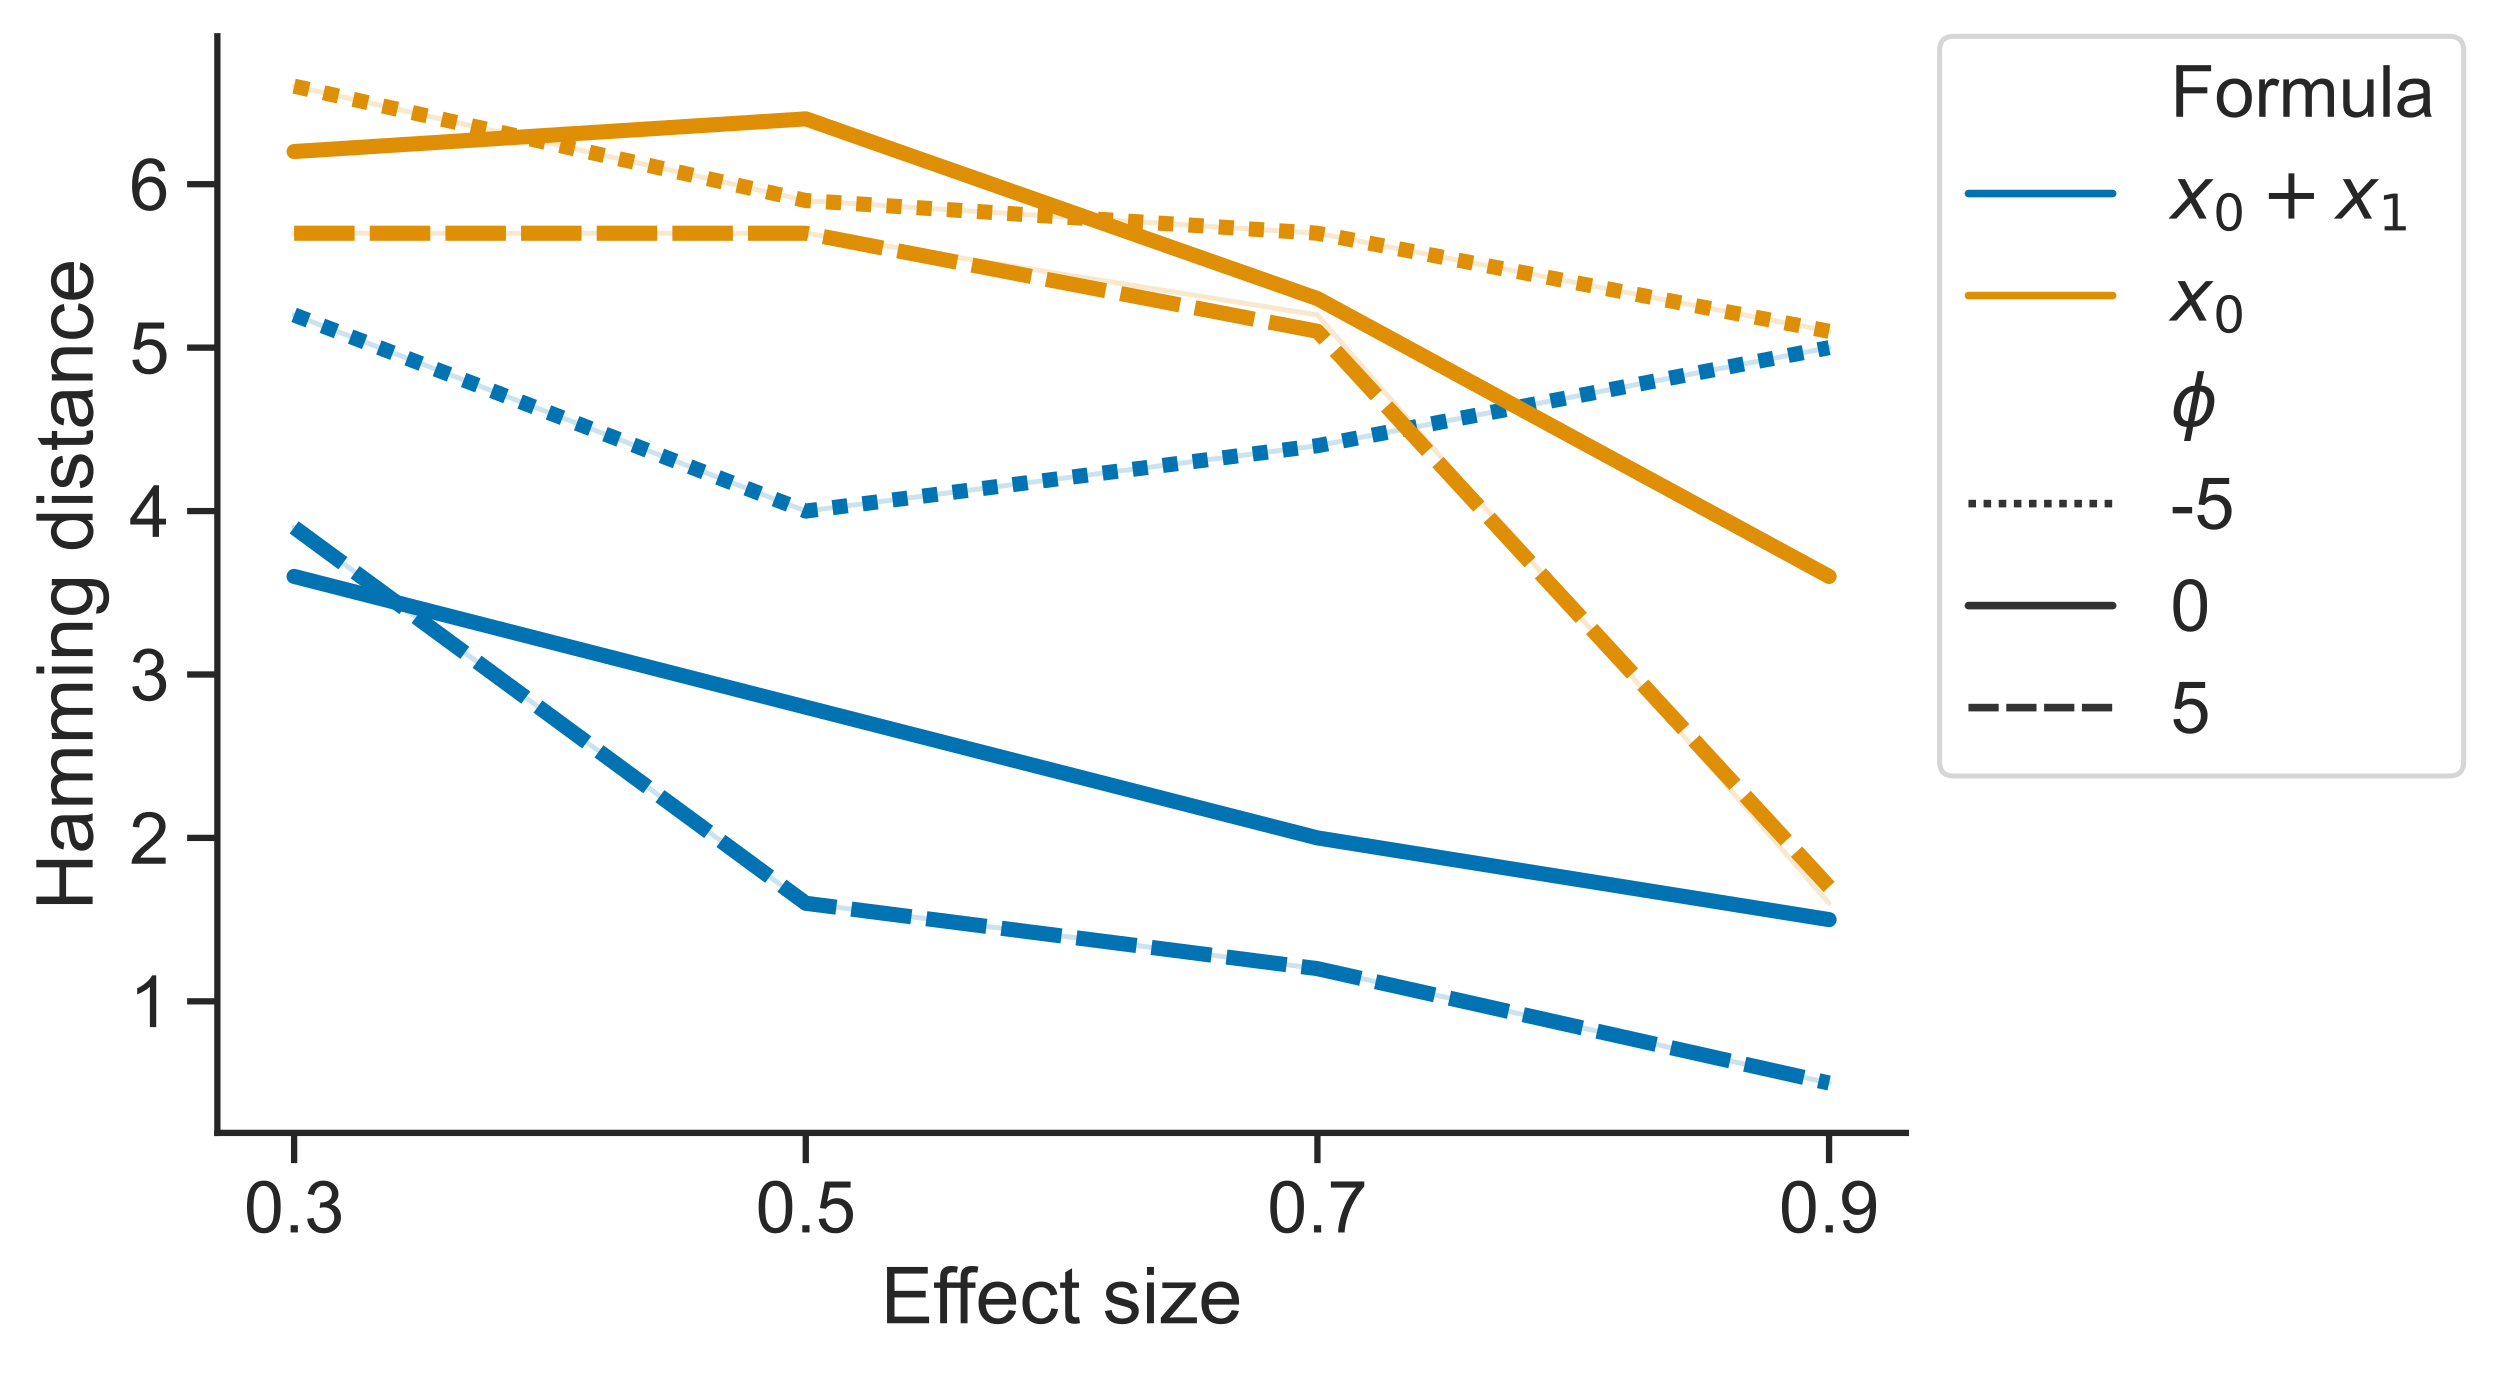 <?xml version="1.0" encoding="utf-8" standalone="no"?>
<!DOCTYPE svg PUBLIC "-//W3C//DTD SVG 1.1//EN"
  "http://www.w3.org/Graphics/SVG/1.1/DTD/svg11.dtd">
<!-- Created with matplotlib (https://matplotlib.org/) -->
<svg height="272.684pt" version="1.1" viewBox="0 0 495.718 272.684" width="495.718pt" xmlns="http://www.w3.org/2000/svg" xmlns:xlink="http://www.w3.org/1999/xlink">
 <defs>
  <style type="text/css">*{stroke-linecap:butt;stroke-linejoin:round;}</style>
 </defs>
 <g id="figure_1">
  <g id="patch_1">
   <path d="M 0 272.684 
L 495.718 272.684 
L 495.718 0 
L 0 0 
z
" style="fill:#ffffff;"/>
  </g>
  <g id="axes_1">
   <g id="patch_2">
    <path d="M 43.102 224.64 
L 377.902 224.64 
L 377.902 7.2 
L 43.102 7.2 
z
" style="fill:#ffffff;"/>
   </g>
   <g id="matplotlib.axis_1">
    <g id="xtick_1">
     <g id="line2d_1">
      <defs>
       <path d="M 0 0 
L 0 6 
" id="m9ef1b6d440" style="stroke:#262626;stroke-width:1.25;"/>
      </defs>
      <g>
       <use style="fill:#262626;stroke:#262626;stroke-width:1.25;" x="58.32" xlink:href="#m9ef1b6d440" y="224.64"/>
      </g>
     </g>
     <g id="text_1">
      <!-- 0.3 -->
      <g style="fill:#262626;" transform="translate(48.381 244.376)scale(0.143 -0.143)">
       <defs>
        <path d="M 4.156 35.297 
Q 4.156 48 6.766 55.734 
Q 9.375 63.484 14.516 67.672 
Q 19.672 71.875 27.484 71.875 
Q 33.25 71.875 37.594 69.547 
Q 41.938 67.234 44.766 62.859 
Q 47.609 58.5 49.219 52.219 
Q 50.828 45.953 50.828 35.297 
Q 50.828 22.703 48.234 14.969 
Q 45.656 7.234 40.5 3 
Q 35.359 -1.219 27.484 -1.219 
Q 17.141 -1.219 11.234 6.203 
Q 4.156 15.141 4.156 35.297 
z
M 13.188 35.297 
Q 13.188 17.672 17.312 11.828 
Q 21.438 6 27.484 6 
Q 33.547 6 37.672 11.859 
Q 41.797 17.719 41.797 35.297 
Q 41.797 52.984 37.672 58.781 
Q 33.547 64.594 27.391 64.594 
Q 21.344 64.594 17.719 59.469 
Q 13.188 52.938 13.188 35.297 
z
" id="ArialMT-48"/>
        <path d="M 9.078 0 
L 9.078 10.016 
L 19.094 10.016 
L 19.094 0 
z
" id="ArialMT-46"/>
        <path d="M 4.203 18.891 
L 12.984 20.062 
Q 14.5 12.594 18.141 9.297 
Q 21.781 6 27 6 
Q 33.203 6 37.469 10.297 
Q 41.75 14.594 41.75 20.953 
Q 41.75 27 37.797 30.922 
Q 33.844 34.859 27.734 34.859 
Q 25.25 34.859 21.531 33.891 
L 22.516 41.609 
Q 23.391 41.5 23.922 41.5 
Q 29.547 41.5 34.031 44.422 
Q 38.531 47.359 38.531 53.469 
Q 38.531 58.297 35.25 61.469 
Q 31.984 64.656 26.812 64.656 
Q 21.688 64.656 18.266 61.422 
Q 14.844 58.203 13.875 51.766 
L 5.078 53.328 
Q 6.688 62.156 12.391 67.016 
Q 18.109 71.875 26.609 71.875 
Q 32.469 71.875 37.391 69.359 
Q 42.328 66.844 44.938 62.5 
Q 47.562 58.156 47.562 53.266 
Q 47.562 48.641 45.062 44.828 
Q 42.578 41.016 37.703 38.766 
Q 44.047 37.312 47.562 32.688 
Q 51.078 28.078 51.078 21.141 
Q 51.078 11.766 44.234 5.25 
Q 37.406 -1.266 26.953 -1.266 
Q 17.531 -1.266 11.297 4.344 
Q 5.078 9.969 4.203 18.891 
z
" id="ArialMT-51"/>
       </defs>
       <use xlink:href="#ArialMT-48"/>
       <use x="55.615" xlink:href="#ArialMT-46"/>
       <use x="83.398" xlink:href="#ArialMT-51"/>
      </g>
     </g>
    </g>
    <g id="xtick_2">
     <g id="line2d_2">
      <g>
       <use style="fill:#262626;stroke:#262626;stroke-width:1.25;" x="159.774" xlink:href="#m9ef1b6d440" y="224.64"/>
      </g>
     </g>
     <g id="text_2">
      <!-- 0.5 -->
      <g style="fill:#262626;" transform="translate(149.836 244.376)scale(0.143 -0.143)">
       <defs>
        <path d="M 4.156 18.75 
L 13.375 19.531 
Q 14.406 12.797 18.141 9.391 
Q 21.875 6 27.156 6 
Q 33.5 6 37.891 10.781 
Q 42.281 15.578 42.281 23.484 
Q 42.281 31 38.062 35.344 
Q 33.844 39.703 27 39.703 
Q 22.75 39.703 19.328 37.766 
Q 15.922 35.844 13.969 32.766 
L 5.719 33.844 
L 12.641 70.609 
L 48.25 70.609 
L 48.25 62.203 
L 19.672 62.203 
L 15.828 42.969 
Q 22.266 47.469 29.344 47.469 
Q 38.719 47.469 45.156 40.969 
Q 51.609 34.469 51.609 24.266 
Q 51.609 14.547 45.953 7.469 
Q 39.062 -1.219 27.156 -1.219 
Q 17.391 -1.219 11.203 4.25 
Q 5.031 9.719 4.156 18.75 
z
" id="ArialMT-53"/>
       </defs>
       <use xlink:href="#ArialMT-48"/>
       <use x="55.615" xlink:href="#ArialMT-46"/>
       <use x="83.398" xlink:href="#ArialMT-53"/>
      </g>
     </g>
    </g>
    <g id="xtick_3">
     <g id="line2d_3">
      <g>
       <use style="fill:#262626;stroke:#262626;stroke-width:1.25;" x="261.229" xlink:href="#m9ef1b6d440" y="224.64"/>
      </g>
     </g>
     <g id="text_3">
      <!-- 0.7 -->
      <g style="fill:#262626;" transform="translate(251.29 244.376)scale(0.143 -0.143)">
       <defs>
        <path d="M 4.734 62.203 
L 4.734 70.656 
L 51.078 70.656 
L 51.078 63.812 
Q 44.234 56.547 37.516 44.484 
Q 30.812 32.422 27.156 19.672 
Q 24.516 10.688 23.781 0 
L 14.75 0 
Q 14.891 8.453 18.062 20.406 
Q 21.234 32.375 27.172 43.484 
Q 33.109 54.594 39.797 62.203 
z
" id="ArialMT-55"/>
       </defs>
       <use xlink:href="#ArialMT-48"/>
       <use x="55.615" xlink:href="#ArialMT-46"/>
       <use x="83.398" xlink:href="#ArialMT-55"/>
      </g>
     </g>
    </g>
    <g id="xtick_4">
     <g id="line2d_4">
      <g>
       <use style="fill:#262626;stroke:#262626;stroke-width:1.25;" x="362.683" xlink:href="#m9ef1b6d440" y="224.64"/>
      </g>
     </g>
     <g id="text_4">
      <!-- 0.9 -->
      <g style="fill:#262626;" transform="translate(352.745 244.376)scale(0.143 -0.143)">
       <defs>
        <path d="M 5.469 16.547 
L 13.922 17.328 
Q 14.984 11.375 18.016 8.688 
Q 21.047 6 25.781 6 
Q 29.828 6 32.875 7.859 
Q 35.938 9.719 37.891 12.812 
Q 39.844 15.922 41.156 21.188 
Q 42.484 26.469 42.484 31.938 
Q 42.484 32.516 42.438 33.688 
Q 39.797 29.5 35.234 26.875 
Q 30.672 24.266 25.344 24.266 
Q 16.453 24.266 10.297 30.703 
Q 4.156 37.156 4.156 47.703 
Q 4.156 58.594 10.578 65.234 
Q 17 71.875 26.656 71.875 
Q 33.641 71.875 39.422 68.109 
Q 45.219 64.359 48.219 57.391 
Q 51.219 50.438 51.219 37.25 
Q 51.219 23.531 48.234 15.406 
Q 45.266 7.281 39.375 3.031 
Q 33.5 -1.219 25.594 -1.219 
Q 17.188 -1.219 11.859 3.438 
Q 6.547 8.109 5.469 16.547 
z
M 41.453 48.141 
Q 41.453 55.719 37.422 60.156 
Q 33.406 64.594 27.734 64.594 
Q 21.875 64.594 17.531 59.812 
Q 13.188 55.031 13.188 47.406 
Q 13.188 40.578 17.312 36.297 
Q 21.438 32.031 27.484 32.031 
Q 33.594 32.031 37.516 36.297 
Q 41.453 40.578 41.453 48.141 
z
" id="ArialMT-57"/>
       </defs>
       <use xlink:href="#ArialMT-48"/>
       <use x="55.615" xlink:href="#ArialMT-46"/>
       <use x="83.398" xlink:href="#ArialMT-57"/>
      </g>
     </g>
    </g>
    <g id="text_5">
     <!-- Effect size -->
     <g style="fill:#262626;" transform="translate(174.659 262.384)scale(0.156 -0.156)">
      <defs>
       <path d="M 7.906 0 
L 7.906 71.578 
L 59.672 71.578 
L 59.672 63.141 
L 17.391 63.141 
L 17.391 41.219 
L 56.984 41.219 
L 56.984 32.812 
L 17.391 32.812 
L 17.391 8.453 
L 61.328 8.453 
L 61.328 0 
z
" id="ArialMT-69"/>
       <path d="M 8.688 0 
L 8.688 45.016 
L 0.922 45.016 
L 0.922 51.859 
L 8.688 51.859 
L 8.688 57.375 
Q 8.688 62.594 9.625 65.141 
Q 10.891 68.562 14.078 70.672 
Q 17.281 72.797 23.047 72.797 
Q 26.766 72.797 31.25 71.922 
L 29.938 64.266 
Q 27.203 64.75 24.75 64.75 
Q 20.75 64.75 19.094 63.031 
Q 17.438 61.328 17.438 56.641 
L 17.438 51.859 
L 27.547 51.859 
L 27.547 45.016 
L 17.438 45.016 
L 17.438 0 
z
" id="ArialMT-102"/>
       <path d="M 42.094 16.703 
L 51.172 15.578 
Q 49.031 7.625 43.219 3.219 
Q 37.406 -1.172 28.375 -1.172 
Q 17 -1.172 10.328 5.828 
Q 3.656 12.844 3.656 25.484 
Q 3.656 38.578 10.391 45.797 
Q 17.141 53.031 27.875 53.031 
Q 38.281 53.031 44.875 45.953 
Q 51.469 38.875 51.469 26.031 
Q 51.469 25.25 51.422 23.688 
L 12.75 23.688 
Q 13.234 15.141 17.578 10.594 
Q 21.922 6.062 28.422 6.062 
Q 33.25 6.062 36.672 8.594 
Q 40.094 11.141 42.094 16.703 
z
M 13.234 30.906 
L 42.188 30.906 
Q 41.609 37.453 38.875 40.719 
Q 34.672 45.797 27.984 45.797 
Q 21.922 45.797 17.797 41.75 
Q 13.672 37.703 13.234 30.906 
z
" id="ArialMT-101"/>
       <path d="M 40.438 19 
L 49.078 17.875 
Q 47.656 8.938 41.812 3.875 
Q 35.984 -1.172 27.484 -1.172 
Q 16.844 -1.172 10.375 5.781 
Q 3.906 12.75 3.906 25.734 
Q 3.906 34.125 6.688 40.422 
Q 9.469 46.734 15.156 49.875 
Q 20.844 53.031 27.547 53.031 
Q 35.984 53.031 41.359 48.75 
Q 46.734 44.484 48.25 36.625 
L 39.703 35.297 
Q 38.484 40.531 35.375 43.156 
Q 32.281 45.797 27.875 45.797 
Q 21.234 45.797 17.078 41.031 
Q 12.938 36.281 12.938 25.984 
Q 12.938 15.531 16.938 10.797 
Q 20.953 6.062 27.391 6.062 
Q 32.562 6.062 36.031 9.234 
Q 39.5 12.406 40.438 19 
z
" id="ArialMT-99"/>
       <path d="M 25.781 7.859 
L 27.047 0.094 
Q 23.344 -0.688 20.406 -0.688 
Q 15.625 -0.688 12.984 0.828 
Q 10.359 2.344 9.281 4.812 
Q 8.203 7.281 8.203 15.188 
L 8.203 45.016 
L 1.766 45.016 
L 1.766 51.859 
L 8.203 51.859 
L 8.203 64.703 
L 16.938 69.969 
L 16.938 51.859 
L 25.781 51.859 
L 25.781 45.016 
L 16.938 45.016 
L 16.938 14.703 
Q 16.938 10.938 17.406 9.859 
Q 17.875 8.797 18.922 8.156 
Q 19.969 7.516 21.922 7.516 
Q 23.391 7.516 25.781 7.859 
z
" id="ArialMT-116"/>
       <path id="ArialMT-32"/>
       <path d="M 3.078 15.484 
L 11.766 16.844 
Q 12.5 11.625 15.844 8.844 
Q 19.188 6.062 25.203 6.062 
Q 31.25 6.062 34.172 8.516 
Q 37.109 10.984 37.109 14.312 
Q 37.109 17.281 34.516 19 
Q 32.719 20.172 25.531 21.969 
Q 15.875 24.422 12.141 26.203 
Q 8.406 27.984 6.469 31.125 
Q 4.547 34.281 4.547 38.094 
Q 4.547 41.547 6.125 44.5 
Q 7.719 47.469 10.453 49.422 
Q 12.5 50.922 16.031 51.969 
Q 19.578 53.031 23.641 53.031 
Q 29.734 53.031 34.344 51.266 
Q 38.969 49.516 41.156 46.5 
Q 43.359 43.5 44.188 38.484 
L 35.594 37.312 
Q 35.016 41.312 32.203 43.547 
Q 29.391 45.797 24.266 45.797 
Q 18.219 45.797 15.625 43.797 
Q 13.031 41.797 13.031 39.109 
Q 13.031 37.406 14.109 36.031 
Q 15.188 34.625 17.484 33.688 
Q 18.797 33.203 25.25 31.453 
Q 34.578 28.953 38.25 27.359 
Q 41.938 25.781 44.031 22.75 
Q 46.141 19.734 46.141 15.234 
Q 46.141 10.844 43.578 6.953 
Q 41.016 3.078 36.172 0.953 
Q 31.344 -1.172 25.25 -1.172 
Q 15.141 -1.172 9.844 3.031 
Q 4.547 7.234 3.078 15.484 
z
" id="ArialMT-115"/>
       <path d="M 6.641 61.469 
L 6.641 71.578 
L 15.438 71.578 
L 15.438 61.469 
z
M 6.641 0 
L 6.641 51.859 
L 15.438 51.859 
L 15.438 0 
z
" id="ArialMT-105"/>
       <path d="M 1.953 0 
L 1.953 7.125 
L 34.969 45.016 
Q 29.344 44.734 25.047 44.734 
L 3.906 44.734 
L 3.906 51.859 
L 46.297 51.859 
L 46.297 46.047 
L 18.219 13.141 
L 12.797 7.125 
Q 18.703 7.562 23.875 7.562 
L 47.859 7.562 
L 47.859 0 
z
" id="ArialMT-122"/>
      </defs>
      <use xlink:href="#ArialMT-69"/>
      <use x="66.699" xlink:href="#ArialMT-102"/>
      <use x="92.732" xlink:href="#ArialMT-102"/>
      <use x="120.516" xlink:href="#ArialMT-101"/>
      <use x="176.131" xlink:href="#ArialMT-99"/>
      <use x="226.131" xlink:href="#ArialMT-116"/>
      <use x="253.914" xlink:href="#ArialMT-32"/>
      <use x="281.697" xlink:href="#ArialMT-115"/>
      <use x="331.697" xlink:href="#ArialMT-105"/>
      <use x="353.914" xlink:href="#ArialMT-122"/>
      <use x="403.914" xlink:href="#ArialMT-101"/>
     </g>
    </g>
   </g>
   <g id="matplotlib.axis_2">
    <g id="ytick_1">
     <g id="line2d_5">
      <defs>
       <path d="M 0 0 
L -6 0 
" id="mdd58c14ab0" style="stroke:#262626;stroke-width:1.25;"/>
      </defs>
      <g>
       <use style="fill:#262626;stroke:#262626;stroke-width:1.25;" x="43.102" xlink:href="#mdd58c14ab0" y="198.554"/>
      </g>
     </g>
     <g id="text_6">
      <!-- 1 -->
      <g style="fill:#262626;" transform="translate(25.649 203.672)scale(0.143 -0.143)">
       <defs>
        <path d="M 37.25 0 
L 28.469 0 
L 28.469 56 
Q 25.297 52.984 20.141 49.953 
Q 14.984 46.922 10.891 45.406 
L 10.891 53.906 
Q 18.266 57.375 23.781 62.297 
Q 29.297 67.234 31.594 71.875 
L 37.25 71.875 
z
" id="ArialMT-49"/>
       </defs>
       <use xlink:href="#ArialMT-49"/>
      </g>
     </g>
    </g>
    <g id="ytick_2">
     <g id="line2d_6">
      <g>
       <use style="fill:#262626;stroke:#262626;stroke-width:1.25;" x="43.102" xlink:href="#mdd58c14ab0" y="166.148"/>
      </g>
     </g>
     <g id="text_7">
      <!-- 2 -->
      <g style="fill:#262626;" transform="translate(25.649 171.266)scale(0.143 -0.143)">
       <defs>
        <path d="M 50.344 8.453 
L 50.344 0 
L 3.031 0 
Q 2.938 3.172 4.047 6.109 
Q 5.859 10.938 9.828 15.625 
Q 13.812 20.312 21.344 26.469 
Q 33.016 36.031 37.109 41.625 
Q 41.219 47.219 41.219 52.203 
Q 41.219 57.422 37.469 61 
Q 33.734 64.594 27.734 64.594 
Q 21.391 64.594 17.578 60.781 
Q 13.766 56.984 13.719 50.25 
L 4.688 51.172 
Q 5.609 61.281 11.656 66.578 
Q 17.719 71.875 27.938 71.875 
Q 38.234 71.875 44.234 66.156 
Q 50.25 60.453 50.25 52 
Q 50.25 47.703 48.484 43.547 
Q 46.734 39.406 42.656 34.812 
Q 38.578 30.219 29.109 22.219 
Q 21.188 15.578 18.938 13.203 
Q 16.703 10.844 15.234 8.453 
z
" id="ArialMT-50"/>
       </defs>
       <use xlink:href="#ArialMT-50"/>
      </g>
     </g>
    </g>
    <g id="ytick_3">
     <g id="line2d_7">
      <g>
       <use style="fill:#262626;stroke:#262626;stroke-width:1.25;" x="43.102" xlink:href="#mdd58c14ab0" y="133.743"/>
      </g>
     </g>
     <g id="text_8">
      <!-- 3 -->
      <g style="fill:#262626;" transform="translate(25.649 138.861)scale(0.143 -0.143)">
       <use xlink:href="#ArialMT-51"/>
      </g>
     </g>
    </g>
    <g id="ytick_4">
     <g id="line2d_8">
      <g>
       <use style="fill:#262626;stroke:#262626;stroke-width:1.25;" x="43.102" xlink:href="#mdd58c14ab0" y="101.338"/>
      </g>
     </g>
     <g id="text_9">
      <!-- 4 -->
      <g style="fill:#262626;" transform="translate(25.649 106.455)scale(0.143 -0.143)">
       <defs>
        <path d="M 32.328 0 
L 32.328 17.141 
L 1.266 17.141 
L 1.266 25.203 
L 33.938 71.578 
L 41.109 71.578 
L 41.109 25.203 
L 50.781 25.203 
L 50.781 17.141 
L 41.109 17.141 
L 41.109 0 
z
M 32.328 25.203 
L 32.328 57.469 
L 9.906 25.203 
z
" id="ArialMT-52"/>
       </defs>
       <use xlink:href="#ArialMT-52"/>
      </g>
     </g>
    </g>
    <g id="ytick_5">
     <g id="line2d_9">
      <g>
       <use style="fill:#262626;stroke:#262626;stroke-width:1.25;" x="43.102" xlink:href="#mdd58c14ab0" y="68.932"/>
      </g>
     </g>
     <g id="text_10">
      <!-- 5 -->
      <g style="fill:#262626;" transform="translate(25.649 74.05)scale(0.143 -0.143)">
       <use xlink:href="#ArialMT-53"/>
      </g>
     </g>
    </g>
    <g id="ytick_6">
     <g id="line2d_10">
      <g>
       <use style="fill:#262626;stroke:#262626;stroke-width:1.25;" x="43.102" xlink:href="#mdd58c14ab0" y="36.527"/>
      </g>
     </g>
     <g id="text_11">
      <!-- 6 -->
      <g style="fill:#262626;" transform="translate(25.649 41.645)scale(0.143 -0.143)">
       <defs>
        <path d="M 49.75 54.047 
L 41.016 53.375 
Q 39.844 58.547 37.703 60.891 
Q 34.125 64.656 28.906 64.656 
Q 24.703 64.656 21.531 62.312 
Q 17.391 59.281 14.984 53.469 
Q 12.594 47.656 12.5 36.922 
Q 15.672 41.75 20.266 44.094 
Q 24.859 46.438 29.891 46.438 
Q 38.672 46.438 44.844 39.969 
Q 51.031 33.5 51.031 23.25 
Q 51.031 16.5 48.125 10.719 
Q 45.219 4.938 40.141 1.859 
Q 35.062 -1.219 28.609 -1.219 
Q 17.625 -1.219 10.688 6.859 
Q 3.766 14.938 3.766 33.5 
Q 3.766 54.25 11.422 63.672 
Q 18.109 71.875 29.438 71.875 
Q 37.891 71.875 43.281 67.141 
Q 48.688 62.406 49.75 54.047 
z
M 13.875 23.188 
Q 13.875 18.656 15.797 14.5 
Q 17.719 10.359 21.188 8.172 
Q 24.656 6 28.469 6 
Q 34.031 6 38.031 10.484 
Q 42.047 14.984 42.047 22.703 
Q 42.047 30.125 38.078 34.391 
Q 34.125 38.672 28.125 38.672 
Q 22.172 38.672 18.016 34.391 
Q 13.875 30.125 13.875 23.188 
z
" id="ArialMT-54"/>
       </defs>
       <use xlink:href="#ArialMT-54"/>
      </g>
     </g>
    </g>
    <g id="text_12">
     <!-- Hamming distance -->
     <g style="fill:#262626;" transform="translate(18.366 180.51)rotate(-90)scale(0.156 -0.156)">
      <defs>
       <path d="M 8.016 0 
L 8.016 71.578 
L 17.484 71.578 
L 17.484 42.188 
L 54.688 42.188 
L 54.688 71.578 
L 64.156 71.578 
L 64.156 0 
L 54.688 0 
L 54.688 33.734 
L 17.484 33.734 
L 17.484 0 
z
" id="ArialMT-72"/>
       <path d="M 40.438 6.391 
Q 35.547 2.25 31.031 0.531 
Q 26.516 -1.172 21.344 -1.172 
Q 12.797 -1.172 8.203 3 
Q 3.609 7.172 3.609 13.672 
Q 3.609 17.484 5.344 20.625 
Q 7.078 23.781 9.891 25.688 
Q 12.703 27.594 16.219 28.562 
Q 18.797 29.25 24.031 29.891 
Q 34.672 31.156 39.703 32.906 
Q 39.75 34.719 39.75 35.203 
Q 39.75 40.578 37.25 42.781 
Q 33.891 45.75 27.25 45.75 
Q 21.047 45.75 18.094 43.578 
Q 15.141 41.406 13.719 35.891 
L 5.125 37.062 
Q 6.297 42.578 8.984 45.969 
Q 11.672 49.359 16.75 51.188 
Q 21.828 53.031 28.516 53.031 
Q 35.156 53.031 39.297 51.469 
Q 43.453 49.906 45.406 47.531 
Q 47.359 45.172 48.141 41.547 
Q 48.578 39.312 48.578 33.453 
L 48.578 21.734 
Q 48.578 9.469 49.141 6.219 
Q 49.703 2.984 51.375 0 
L 42.188 0 
Q 40.828 2.734 40.438 6.391 
z
M 39.703 26.031 
Q 34.906 24.078 25.344 22.703 
Q 19.922 21.922 17.672 20.938 
Q 15.438 19.969 14.203 18.094 
Q 12.984 16.219 12.984 13.922 
Q 12.984 10.406 15.641 8.062 
Q 18.312 5.719 23.438 5.719 
Q 28.516 5.719 32.469 7.938 
Q 36.422 10.156 38.281 14.016 
Q 39.703 17 39.703 22.797 
z
" id="ArialMT-97"/>
       <path d="M 6.594 0 
L 6.594 51.859 
L 14.453 51.859 
L 14.453 44.578 
Q 16.891 48.391 20.938 50.703 
Q 25 53.031 30.172 53.031 
Q 35.938 53.031 39.625 50.641 
Q 43.312 48.25 44.828 43.953 
Q 50.984 53.031 60.844 53.031 
Q 68.562 53.031 72.703 48.75 
Q 76.859 44.484 76.859 35.594 
L 76.859 0 
L 68.109 0 
L 68.109 32.672 
Q 68.109 37.938 67.25 40.25 
Q 66.406 42.578 64.156 43.984 
Q 61.922 45.406 58.891 45.406 
Q 53.422 45.406 49.797 41.766 
Q 46.188 38.141 46.188 30.125 
L 46.188 0 
L 37.406 0 
L 37.406 33.688 
Q 37.406 39.547 35.25 42.469 
Q 33.109 45.406 28.219 45.406 
Q 24.516 45.406 21.359 43.453 
Q 18.219 41.5 16.797 37.734 
Q 15.375 33.984 15.375 26.906 
L 15.375 0 
z
" id="ArialMT-109"/>
       <path d="M 6.594 0 
L 6.594 51.859 
L 14.5 51.859 
L 14.5 44.484 
Q 20.219 53.031 31 53.031 
Q 35.688 53.031 39.625 51.344 
Q 43.562 49.656 45.516 46.922 
Q 47.469 44.188 48.25 40.438 
Q 48.734 37.984 48.734 31.891 
L 48.734 0 
L 39.938 0 
L 39.938 31.547 
Q 39.938 36.922 38.906 39.578 
Q 37.891 42.234 35.281 43.812 
Q 32.672 45.406 29.156 45.406 
Q 23.531 45.406 19.453 41.844 
Q 15.375 38.281 15.375 28.328 
L 15.375 0 
z
" id="ArialMT-110"/>
       <path d="M 4.984 -4.297 
L 13.531 -5.562 
Q 14.062 -9.516 16.5 -11.328 
Q 19.781 -13.766 25.438 -13.766 
Q 31.547 -13.766 34.859 -11.328 
Q 38.188 -8.891 39.359 -4.5 
Q 40.047 -1.812 39.984 6.781 
Q 34.234 0 25.641 0 
Q 14.938 0 9.078 7.719 
Q 3.219 15.438 3.219 26.219 
Q 3.219 33.641 5.906 39.906 
Q 8.594 46.188 13.688 49.609 
Q 18.797 53.031 25.688 53.031 
Q 34.859 53.031 40.828 45.609 
L 40.828 51.859 
L 48.922 51.859 
L 48.922 7.031 
Q 48.922 -5.078 46.453 -10.125 
Q 44 -15.188 38.641 -18.109 
Q 33.297 -21.047 25.484 -21.047 
Q 16.219 -21.047 10.5 -16.875 
Q 4.781 -12.703 4.984 -4.297 
z
M 12.25 26.859 
Q 12.25 16.656 16.297 11.969 
Q 20.359 7.281 26.469 7.281 
Q 32.516 7.281 36.609 11.938 
Q 40.719 16.609 40.719 26.562 
Q 40.719 36.078 36.5 40.906 
Q 32.281 45.75 26.312 45.75 
Q 20.453 45.75 16.344 40.984 
Q 12.25 36.234 12.25 26.859 
z
" id="ArialMT-103"/>
       <path d="M 40.234 0 
L 40.234 6.547 
Q 35.297 -1.172 25.734 -1.172 
Q 19.531 -1.172 14.328 2.25 
Q 9.125 5.672 6.266 11.797 
Q 3.422 17.922 3.422 25.875 
Q 3.422 33.641 6 39.969 
Q 8.594 46.297 13.766 49.656 
Q 18.953 53.031 25.344 53.031 
Q 30.031 53.031 33.688 51.047 
Q 37.359 49.078 39.656 45.906 
L 39.656 71.578 
L 48.391 71.578 
L 48.391 0 
z
M 12.453 25.875 
Q 12.453 15.922 16.641 10.984 
Q 20.844 6.062 26.562 6.062 
Q 32.328 6.062 36.344 10.766 
Q 40.375 15.484 40.375 25.141 
Q 40.375 35.797 36.266 40.766 
Q 32.172 45.75 26.172 45.75 
Q 20.312 45.75 16.375 40.969 
Q 12.453 36.188 12.453 25.875 
z
" id="ArialMT-100"/>
      </defs>
      <use xlink:href="#ArialMT-72"/>
      <use x="72.217" xlink:href="#ArialMT-97"/>
      <use x="127.832" xlink:href="#ArialMT-109"/>
      <use x="211.133" xlink:href="#ArialMT-109"/>
      <use x="294.434" xlink:href="#ArialMT-105"/>
      <use x="316.65" xlink:href="#ArialMT-110"/>
      <use x="372.266" xlink:href="#ArialMT-103"/>
      <use x="427.881" xlink:href="#ArialMT-32"/>
      <use x="455.664" xlink:href="#ArialMT-100"/>
      <use x="511.279" xlink:href="#ArialMT-105"/>
      <use x="533.496" xlink:href="#ArialMT-115"/>
      <use x="583.496" xlink:href="#ArialMT-116"/>
      <use x="611.279" xlink:href="#ArialMT-97"/>
      <use x="666.895" xlink:href="#ArialMT-110"/>
      <use x="722.51" xlink:href="#ArialMT-99"/>
      <use x="772.51" xlink:href="#ArialMT-101"/>
     </g>
    </g>
   </g>
   <g id="PolyCollection_1">
    <defs>
     <path d="M 58.32 -210.233 
L 58.32 -210.233 
L 159.774 -171.347 
L 261.229 -184.309 
L 362.683 -203.752 
L 362.683 -203.752 
L 362.683 -203.752 
L 261.229 -184.309 
L 159.774 -171.347 
L 58.32 -210.233 
z
" id="m29d76cfcb2" style="stroke:#0173b2;stroke-opacity:0.2;"/>
    </defs>
    <g clip-path="url(#p745c02d8bd)">
     <use style="fill:#0173b2;fill-opacity:0.2;stroke:#0173b2;stroke-opacity:0.2;" x="0" xlink:href="#m29d76cfcb2" y="272.684"/>
    </g>
   </g>
   <g id="PolyCollection_2">
    <defs>
     <path d="M 58.32 -158.385 
L 58.32 -158.385 
L 159.774 -132.46 
L 261.229 -106.536 
L 362.683 -90.333 
L 362.683 -90.333 
L 362.683 -90.333 
L 261.229 -106.536 
L 159.774 -132.46 
L 58.32 -158.385 
z
" id="m06fb4c5db3" style="stroke:#0173b2;stroke-opacity:0.2;"/>
    </defs>
    <g clip-path="url(#p745c02d8bd)">
     <use style="fill:#0173b2;fill-opacity:0.2;stroke:#0173b2;stroke-opacity:0.2;" x="0" xlink:href="#m06fb4c5db3" y="272.684"/>
    </g>
   </g>
   <g id="PolyCollection_3">
    <defs>
     <path d="M 58.32 -168.106 
L 58.32 -168.106 
L 159.774 -93.574 
L 261.229 -80.612 
L 362.683 -57.928 
L 362.683 -57.928 
L 362.683 -57.928 
L 261.229 -80.612 
L 159.774 -93.574 
L 58.32 -168.106 
z
" id="m0770fbac78" style="stroke:#0173b2;stroke-opacity:0.2;"/>
    </defs>
    <g clip-path="url(#p745c02d8bd)">
     <use style="fill:#0173b2;fill-opacity:0.2;stroke:#0173b2;stroke-opacity:0.2;" x="0" xlink:href="#m0770fbac78" y="272.684"/>
    </g>
   </g>
   <g id="PolyCollection_4">
    <defs>
     <path d="M 58.32 -255.601 
L 58.32 -255.601 
L 159.774 -232.917 
L 261.229 -226.436 
L 362.683 -206.993 
L 362.683 -206.993 
L 362.683 -206.993 
L 261.229 -226.436 
L 159.774 -232.917 
L 58.32 -255.601 
z
" id="m663b8dd855" style="stroke:#de8f05;stroke-opacity:0.2;"/>
    </defs>
    <g clip-path="url(#p745c02d8bd)">
     <use style="fill:#de8f05;fill-opacity:0.2;stroke:#de8f05;stroke-opacity:0.2;" x="0" xlink:href="#m663b8dd855" y="272.684"/>
    </g>
   </g>
   <g id="PolyCollection_5">
    <defs>
     <path d="M 58.32 -242.639 
L 58.32 -242.639 
L 159.774 -249.12 
L 261.229 -213.474 
L 362.683 -158.385 
L 362.683 -158.385 
L 362.683 -158.385 
L 261.229 -213.474 
L 159.774 -249.12 
L 58.32 -242.639 
z
" id="m070c53af97" style="stroke:#de8f05;stroke-opacity:0.2;"/>
    </defs>
    <g clip-path="url(#p745c02d8bd)">
     <use style="fill:#de8f05;fill-opacity:0.2;stroke:#de8f05;stroke-opacity:0.2;" x="0" xlink:href="#m070c53af97" y="272.684"/>
    </g>
   </g>
   <g id="PolyCollection_6">
    <defs>
     <path d="M 58.32 -226.436 
L 58.32 -226.436 
L 159.774 -226.436 
L 261.229 -210.233 
L 362.683 -93.574 
L 362.683 -93.574 
L 362.683 -93.574 
L 261.229 -210.233 
L 159.774 -226.436 
L 58.32 -226.436 
z
" id="m9aca5f0029" style="stroke:#de8f05;stroke-opacity:0.2;"/>
    </defs>
    <g clip-path="url(#p745c02d8bd)">
     <use style="fill:#de8f05;fill-opacity:0.2;stroke:#de8f05;stroke-opacity:0.2;" x="0" xlink:href="#m9aca5f0029" y="272.684"/>
    </g>
   </g>
   <g id="line2d_11">
    <path clip-path="url(#p745c02d8bd)" d="M 58.32 62.451 
L 159.774 101.338 
L 261.229 88.375 
L 362.683 68.932 
" style="fill:none;stroke:#0173b2;stroke-dasharray:3,3;stroke-dashoffset:0;stroke-width:3;"/>
   </g>
   <g id="line2d_12">
    <path clip-path="url(#p745c02d8bd)" d="M 58.32 114.3 
L 159.774 140.224 
L 261.229 166.148 
L 362.683 182.351 
" style="fill:none;stroke:#0173b2;stroke-linecap:round;stroke-width:3;"/>
   </g>
   <g id="line2d_13">
    <path clip-path="url(#p745c02d8bd)" d="M 58.32 104.578 
L 159.774 179.11 
L 261.229 192.073 
L 362.683 214.756 
" style="fill:none;stroke:#0173b2;stroke-dasharray:12,3;stroke-dashoffset:0;stroke-width:3;"/>
   </g>
   <g id="line2d_14">
    <path clip-path="url(#p745c02d8bd)" d="M 58.32 17.084 
L 159.774 39.767 
L 261.229 46.248 
L 362.683 65.692 
" style="fill:none;stroke:#de8f05;stroke-dasharray:3,3;stroke-dashoffset:0;stroke-width:3;"/>
   </g>
   <g id="line2d_15">
    <path clip-path="url(#p745c02d8bd)" d="M 58.32 30.046 
L 159.774 23.565 
L 261.229 59.211 
L 362.683 114.3 
" style="fill:none;stroke:#de8f05;stroke-linecap:round;stroke-width:3;"/>
   </g>
   <g id="line2d_16">
    <path clip-path="url(#p745c02d8bd)" d="M 58.32 46.248 
L 159.774 46.248 
L 261.229 65.692 
L 362.683 175.87 
" style="fill:none;stroke:#de8f05;stroke-dasharray:12,3;stroke-dashoffset:0;stroke-width:3;"/>
   </g>
   <g id="line2d_17"/>
   <g id="line2d_18"/>
   <g id="line2d_19"/>
   <g id="line2d_20"/>
   <g id="line2d_21"/>
   <g id="patch_3">
    <path d="M 43.102 224.64 
L 43.102 7.2 
" style="fill:none;stroke:#262626;stroke-linecap:square;stroke-linejoin:miter;stroke-width:1.25;"/>
   </g>
   <g id="patch_4">
    <path d="M 43.102 224.64 
L 377.902 224.64 
" style="fill:none;stroke:#262626;stroke-linecap:square;stroke-linejoin:miter;stroke-width:1.25;"/>
   </g>
   <g id="legend_1">
    <g id="patch_5">
     <path d="M 387.458 153.878 
L 485.658 153.878 
Q 488.518 153.878 488.518 151.018 
L 488.518 10.06 
Q 488.518 7.2 485.658 7.2 
L 387.458 7.2 
Q 384.598 7.2 384.598 10.06 
L 384.598 151.018 
Q 384.598 153.878 387.458 153.878 
z
" style="fill:#ffffff;opacity:0.8;stroke:#cccccc;stroke-linejoin:miter;"/>
    </g>
    <g id="text_13">
     <!-- Formula -->
     <g style="fill:#262626;" transform="translate(430.358 23.156)scale(0.143 -0.143)">
      <defs>
       <path d="M 8.203 0 
L 8.203 71.578 
L 56.5 71.578 
L 56.5 63.141 
L 17.672 63.141 
L 17.672 40.969 
L 51.266 40.969 
L 51.266 32.516 
L 17.672 32.516 
L 17.672 0 
z
" id="ArialMT-70"/>
       <path d="M 3.328 25.922 
Q 3.328 40.328 11.328 47.266 
Q 18.016 53.031 27.641 53.031 
Q 38.328 53.031 45.109 46.016 
Q 51.906 39.016 51.906 26.656 
Q 51.906 16.656 48.906 10.906 
Q 45.906 5.172 40.156 2 
Q 34.422 -1.172 27.641 -1.172 
Q 16.75 -1.172 10.031 5.812 
Q 3.328 12.797 3.328 25.922 
z
M 12.359 25.922 
Q 12.359 15.969 16.703 11.016 
Q 21.047 6.062 27.641 6.062 
Q 34.188 6.062 38.531 11.031 
Q 42.875 16.016 42.875 26.219 
Q 42.875 35.844 38.5 40.797 
Q 34.125 45.75 27.641 45.75 
Q 21.047 45.75 16.703 40.812 
Q 12.359 35.891 12.359 25.922 
z
" id="ArialMT-111"/>
       <path d="M 6.5 0 
L 6.5 51.859 
L 14.406 51.859 
L 14.406 44 
Q 17.438 49.516 20 51.266 
Q 22.562 53.031 25.641 53.031 
Q 30.078 53.031 34.672 50.203 
L 31.641 42.047 
Q 28.422 43.953 25.203 43.953 
Q 22.312 43.953 20.016 42.219 
Q 17.719 40.484 16.75 37.406 
Q 15.281 32.719 15.281 27.156 
L 15.281 0 
z
" id="ArialMT-114"/>
       <path d="M 40.578 0 
L 40.578 7.625 
Q 34.516 -1.172 24.125 -1.172 
Q 19.531 -1.172 15.547 0.578 
Q 11.578 2.344 9.641 5 
Q 7.719 7.672 6.938 11.531 
Q 6.391 14.109 6.391 19.734 
L 6.391 51.859 
L 15.188 51.859 
L 15.188 23.094 
Q 15.188 16.219 15.719 13.812 
Q 16.547 10.359 19.234 8.375 
Q 21.922 6.391 25.875 6.391 
Q 29.828 6.391 33.297 8.422 
Q 36.766 10.453 38.203 13.938 
Q 39.656 17.438 39.656 24.078 
L 39.656 51.859 
L 48.438 51.859 
L 48.438 0 
z
" id="ArialMT-117"/>
       <path d="M 6.391 0 
L 6.391 71.578 
L 15.188 71.578 
L 15.188 0 
z
" id="ArialMT-108"/>
      </defs>
      <use xlink:href="#ArialMT-70"/>
      <use x="61.084" xlink:href="#ArialMT-111"/>
      <use x="116.699" xlink:href="#ArialMT-114"/>
      <use x="150" xlink:href="#ArialMT-109"/>
      <use x="233.301" xlink:href="#ArialMT-117"/>
      <use x="288.916" xlink:href="#ArialMT-108"/>
      <use x="311.133" xlink:href="#ArialMT-97"/>
     </g>
    </g>
    <g id="line2d_22">
     <path d="M 390.318 38.378 
L 418.918 38.378 
" style="fill:none;stroke:#0173b2;stroke-linecap:round;stroke-width:1.5;"/>
    </g>
    <g id="line2d_23"/>
    <g id="text_14">
     <!-- $x_0 + x_1$ -->
     <g style="fill:#262626;" transform="translate(430.358 43.383)scale(0.143 -0.143)">
      <defs>
       <path d="M 60.016 54.688 
L 34.906 27.875 
L 50.297 0 
L 39.984 0 
L 28.422 21.688 
L 8.297 0 
L -2.594 0 
L 24.312 28.812 
L 10.016 54.688 
L 20.312 54.688 
L 30.812 34.906 
L 49.125 54.688 
z
" id="DejaVuSans-Oblique-120"/>
       <path d="M 31.781 66.406 
Q 24.172 66.406 20.328 58.906 
Q 16.5 51.422 16.5 36.375 
Q 16.5 21.391 20.328 13.891 
Q 24.172 6.391 31.781 6.391 
Q 39.453 6.391 43.281 13.891 
Q 47.125 21.391 47.125 36.375 
Q 47.125 51.422 43.281 58.906 
Q 39.453 66.406 31.781 66.406 
z
M 31.781 74.219 
Q 44.047 74.219 50.516 64.516 
Q 56.984 54.828 56.984 36.375 
Q 56.984 17.969 50.516 8.266 
Q 44.047 -1.422 31.781 -1.422 
Q 19.531 -1.422 13.062 8.266 
Q 6.594 17.969 6.594 36.375 
Q 6.594 54.828 13.062 64.516 
Q 19.531 74.219 31.781 74.219 
z
" id="DejaVuSans-48"/>
       <path d="M 46 62.703 
L 46 35.5 
L 73.188 35.5 
L 73.188 27.203 
L 46 27.203 
L 46 0 
L 37.797 0 
L 37.797 27.203 
L 10.594 27.203 
L 10.594 35.5 
L 37.797 35.5 
L 37.797 62.703 
z
" id="DejaVuSans-43"/>
       <path d="M 12.406 8.297 
L 28.516 8.297 
L 28.516 63.922 
L 10.984 60.406 
L 10.984 69.391 
L 28.422 72.906 
L 38.281 72.906 
L 38.281 8.297 
L 54.391 8.297 
L 54.391 0 
L 12.406 0 
z
" id="DejaVuSans-49"/>
      </defs>
      <use transform="translate(0 0.297)" xlink:href="#DejaVuSans-Oblique-120"/>
      <use transform="translate(59.18 -16.109)scale(0.7)" xlink:href="#DejaVuSans-48"/>
      <use transform="translate(125.933 0.297)" xlink:href="#DejaVuSans-43"/>
      <use transform="translate(229.204 0.297)" xlink:href="#DejaVuSans-Oblique-120"/>
      <use transform="translate(288.384 -16.109)scale(0.7)" xlink:href="#DejaVuSans-49"/>
     </g>
    </g>
    <g id="line2d_24">
     <path d="M 390.318 58.606 
L 418.918 58.606 
" style="fill:none;stroke:#de8f05;stroke-linecap:round;stroke-width:1.5;"/>
    </g>
    <g id="line2d_25"/>
    <g id="text_15">
     <!-- $x_0$ -->
     <g style="fill:#262626;" transform="translate(430.358 63.611)scale(0.143 -0.143)">
      <use transform="translate(0 0.312)" xlink:href="#DejaVuSans-Oblique-120"/>
      <use transform="translate(59.18 -16.094)scale(0.7)" xlink:href="#DejaVuSans-48"/>
     </g>
    </g>
    <g id="text_16">
     <!-- $\phi$ -->
     <g style="fill:#262626;" transform="translate(430.358 84.471)scale(0.143 -0.143)">
      <defs>
       <path d="M 46.734 75.984 
L 42.781 55.812 
Q 52.547 55.812 57.562 48.344 
Q 62.75 40.719 60.156 27.297 
Q 57.516 13.875 49.359 6.25 
Q 41.453 -1.219 31.688 -1.219 
L 27.875 -20.797 
L 18.953 -20.797 
L 22.75 -1.219 
Q 13.031 -1.219 7.953 6.25 
Q 2.781 13.875 5.422 27.297 
Q 8.016 40.719 16.156 48.344 
Q 24.125 55.812 33.844 55.812 
L 37.797 75.984 
z
M 33.25 6.781 
Q 38.766 6.781 43.5 11.812 
Q 48.688 17.438 50.688 27.297 
Q 52.641 37.062 49.516 42.781 
Q 46.734 47.797 41.219 47.797 
z
M 24.312 6.781 
L 32.281 47.797 
Q 26.812 47.797 22.078 42.781 
Q 16.75 37.062 14.891 27.297 
Q 13.031 17.438 16.062 11.812 
Q 18.797 6.781 24.312 6.781 
z
" id="DejaVuSans-Oblique-981"/>
      </defs>
      <use transform="translate(0 0.016)" xlink:href="#DejaVuSans-Oblique-981"/>
     </g>
    </g>
    <g id="line2d_26">
     <path d="M 390.318 99.855 
L 418.918 99.855 
" style="fill:none;stroke:#333333;stroke-dasharray:1.5,1.5;stroke-dashoffset:0;stroke-width:1.5;"/>
    </g>
    <g id="line2d_27"/>
    <g id="text_17">
     <!-- -5 -->
     <g style="fill:#262626;" transform="translate(430.358 104.86)scale(0.143 -0.143)">
      <defs>
       <path d="M 3.172 21.484 
L 3.172 30.328 
L 30.172 30.328 
L 30.172 21.484 
z
" id="ArialMT-45"/>
      </defs>
      <use xlink:href="#ArialMT-45"/>
      <use x="33.301" xlink:href="#ArialMT-53"/>
     </g>
    </g>
    <g id="line2d_28">
     <path d="M 390.318 120.083 
L 418.918 120.083 
" style="fill:none;stroke:#333333;stroke-linecap:round;stroke-width:1.5;"/>
    </g>
    <g id="line2d_29"/>
    <g id="text_18">
     <!-- 0 -->
     <g style="fill:#262626;" transform="translate(430.358 125.088)scale(0.143 -0.143)">
      <use xlink:href="#ArialMT-48"/>
     </g>
    </g>
    <g id="line2d_30">
     <path d="M 390.318 140.311 
L 418.918 140.311 
" style="fill:none;stroke:#333333;stroke-dasharray:6,1.5;stroke-dashoffset:0;stroke-width:1.5;"/>
    </g>
    <g id="line2d_31"/>
    <g id="text_19">
     <!-- 5 -->
     <g style="fill:#262626;" transform="translate(430.358 145.316)scale(0.143 -0.143)">
      <use xlink:href="#ArialMT-53"/>
     </g>
    </g>
   </g>
  </g>
 </g>
 <defs>
  <clipPath id="p745c02d8bd">
   <rect height="217.44" width="334.8" x="43.102" y="7.2"/>
  </clipPath>
 </defs>
</svg>
